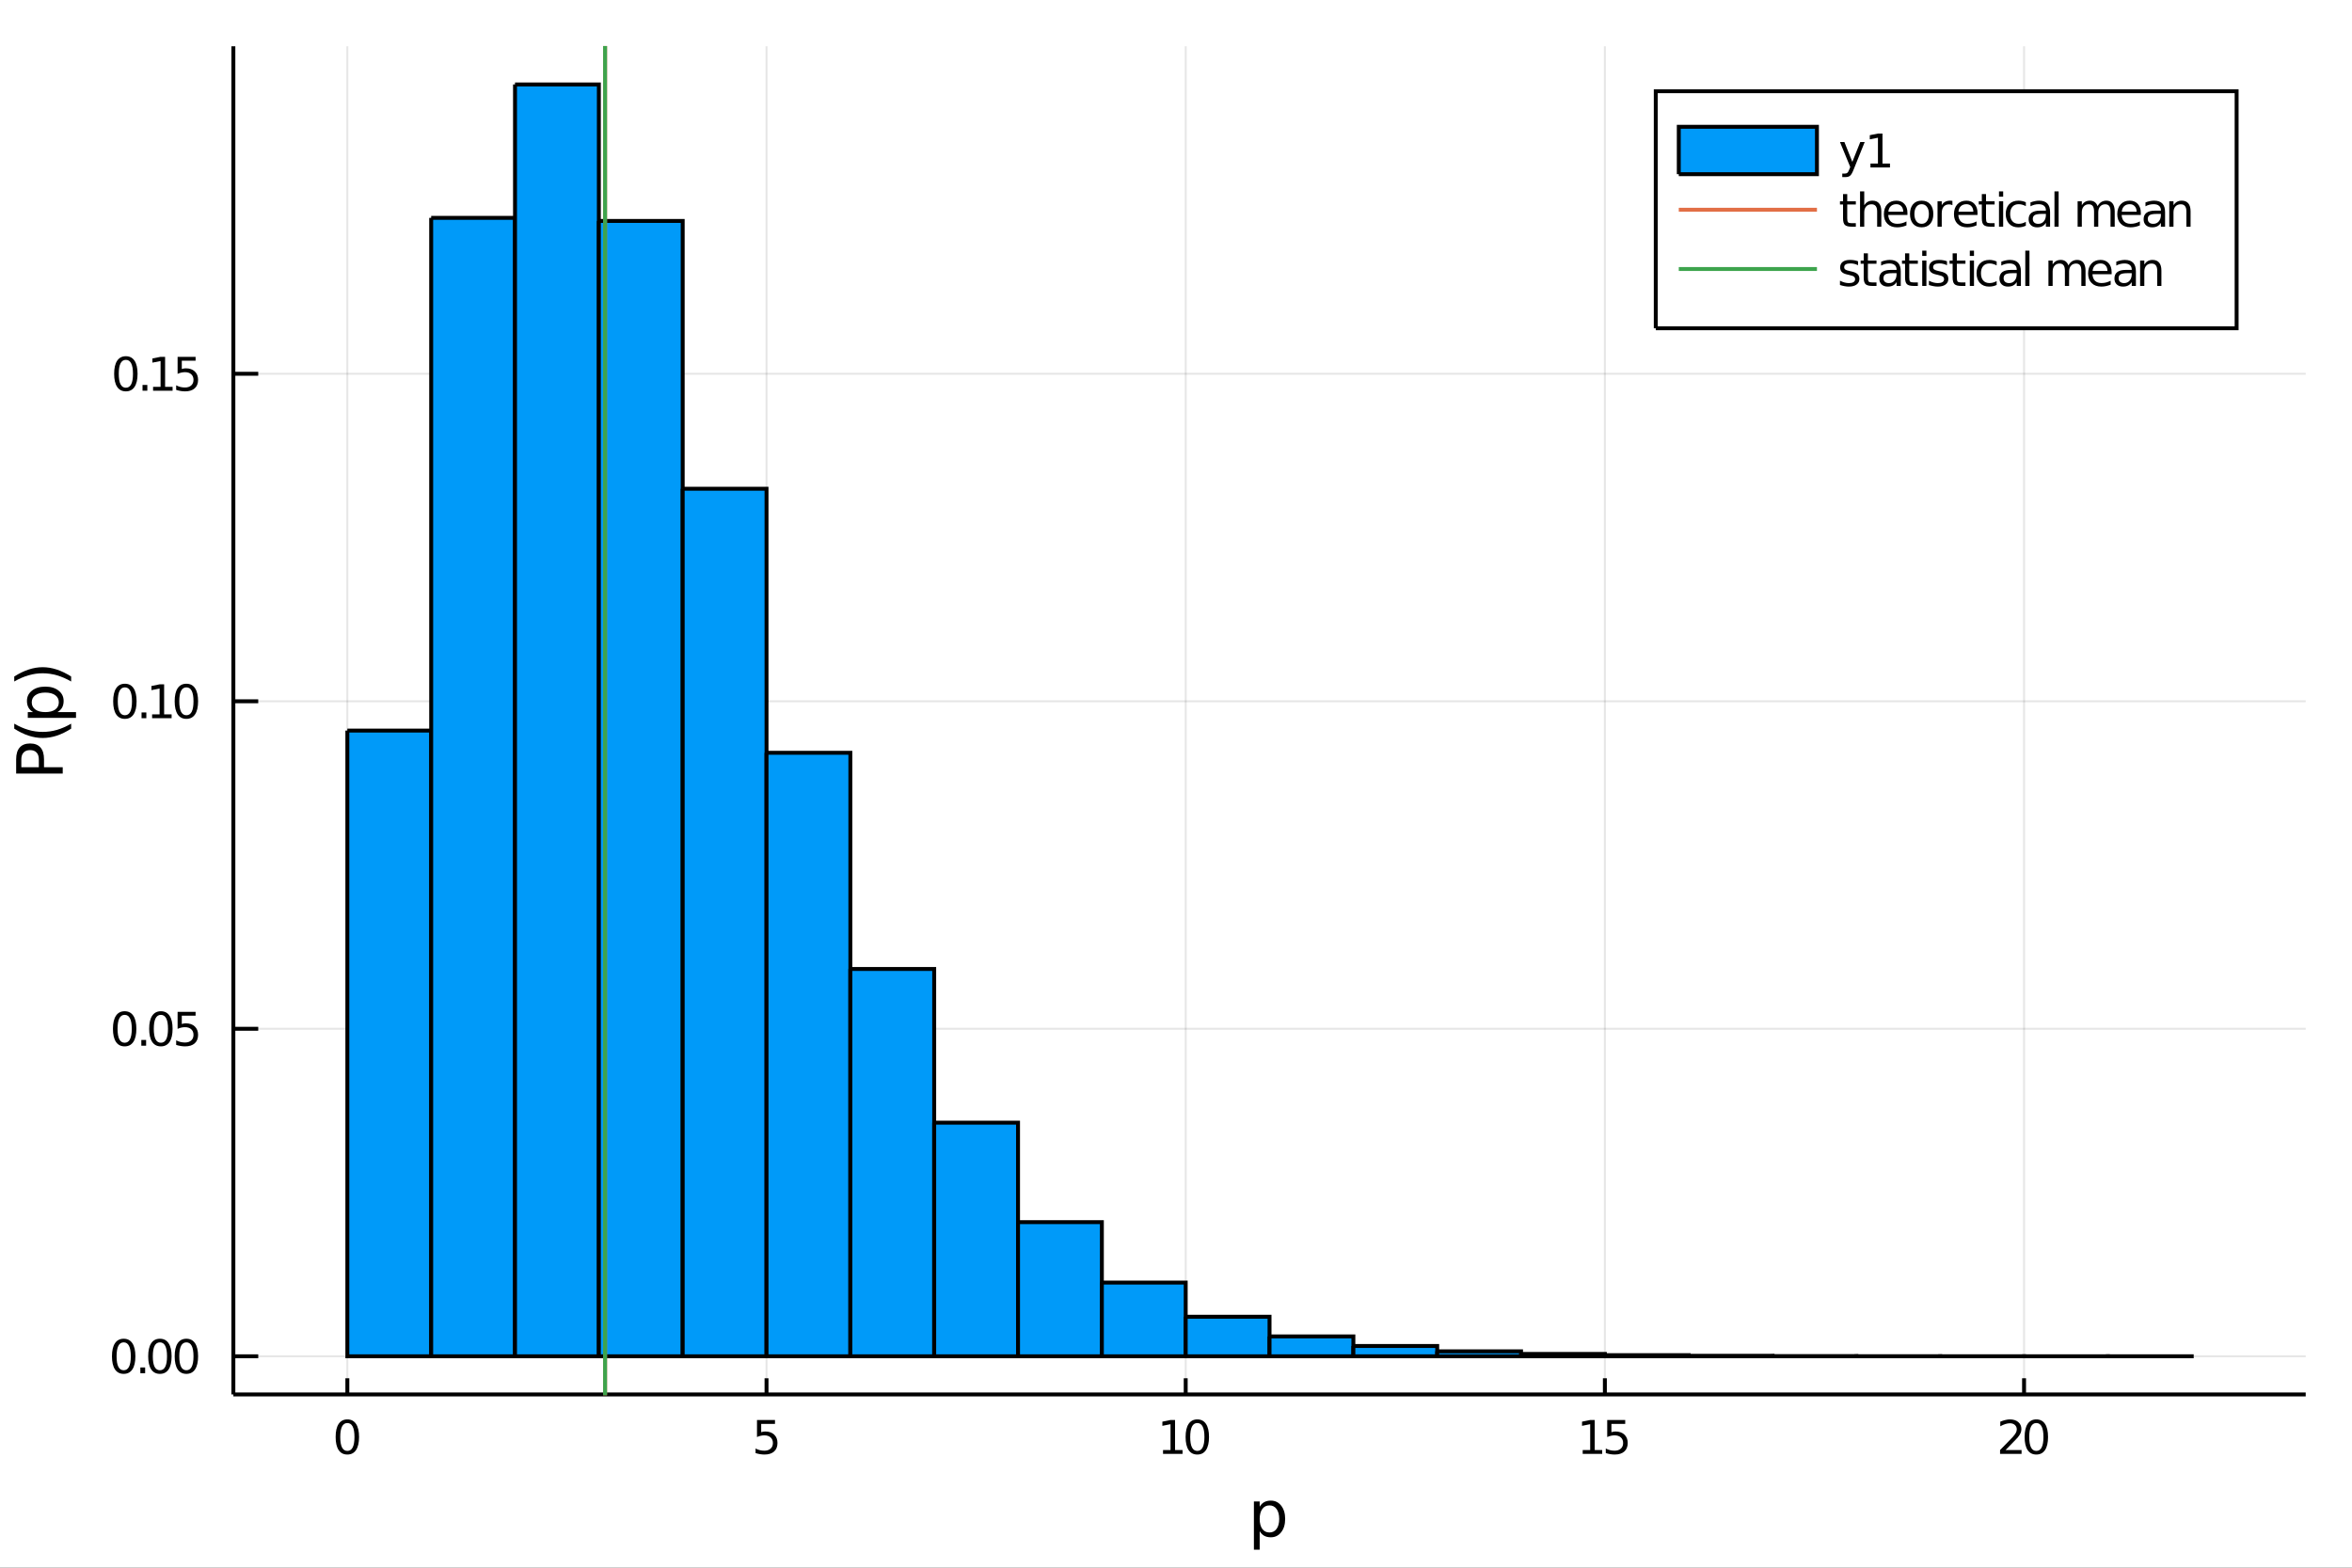 <?xml version="1.0" encoding="utf-8"?>
<svg xmlns="http://www.w3.org/2000/svg" xmlns:xlink="http://www.w3.org/1999/xlink" width="600" height="400" viewBox="0 0 2400 1600">
<rect x="0" y="0" width="2400" height="1600" fill="#333333" stroke="none"/>
<defs>
  <clipPath id="clip470">
    <rect x="0" y="0" width="2400" height="1600"/>
  </clipPath>
</defs>
<path clip-path="url(#clip470)" d="
M0 1600 L2400 1600 L2400 0 L0 0  Z
  " fill="#ffffff" fill-rule="evenodd" fill-opacity="1"/>
<defs>
  <clipPath id="clip471">
    <rect x="480" y="0" width="1681" height="1600"/>
  </clipPath>
</defs>
<path clip-path="url(#clip470)" d="
M238.13 1423.18 L2352.76 1423.18 L2352.76 47.244 L238.13 47.244  Z
  " fill="#ffffff" fill-rule="evenodd" fill-opacity="1"/>
<defs>
  <clipPath id="clip472">
    <rect x="238" y="47" width="2116" height="1377"/>
  </clipPath>
</defs>
<polyline clip-path="url(#clip472)" style="stroke:#000000; stroke-width:2; stroke-opacity:0.1; fill:none" points="
  354.438,1423.18 354.438,47.244 
  "/>
<polyline clip-path="url(#clip472)" style="stroke:#000000; stroke-width:2; stroke-opacity:0.1; fill:none" points="
  782.168,1423.18 782.168,47.244 
  "/>
<polyline clip-path="url(#clip472)" style="stroke:#000000; stroke-width:2; stroke-opacity:0.1; fill:none" points="
  1209.9,1423.18 1209.9,47.244 
  "/>
<polyline clip-path="url(#clip472)" style="stroke:#000000; stroke-width:2; stroke-opacity:0.1; fill:none" points="
  1637.63,1423.18 1637.63,47.244 
  "/>
<polyline clip-path="url(#clip472)" style="stroke:#000000; stroke-width:2; stroke-opacity:0.1; fill:none" points="
  2065.36,1423.18 2065.36,47.244 
  "/>
<polyline clip-path="url(#clip470)" style="stroke:#000000; stroke-width:4; stroke-opacity:1; fill:none" points="
  238.13,1423.18 2352.76,1423.18 
  "/>
<polyline clip-path="url(#clip470)" style="stroke:#000000; stroke-width:4; stroke-opacity:1; fill:none" points="
  354.438,1423.18 354.438,1406.67 
  "/>
<polyline clip-path="url(#clip470)" style="stroke:#000000; stroke-width:4; stroke-opacity:1; fill:none" points="
  782.168,1423.18 782.168,1406.67 
  "/>
<polyline clip-path="url(#clip470)" style="stroke:#000000; stroke-width:4; stroke-opacity:1; fill:none" points="
  1209.9,1423.18 1209.9,1406.67 
  "/>
<polyline clip-path="url(#clip470)" style="stroke:#000000; stroke-width:4; stroke-opacity:1; fill:none" points="
  1637.63,1423.18 1637.63,1406.67 
  "/>
<polyline clip-path="url(#clip470)" style="stroke:#000000; stroke-width:4; stroke-opacity:1; fill:none" points="
  2065.36,1423.18 2065.36,1406.67 
  "/>
<path clip-path="url(#clip470)" d="M 0 0 M354.438 1452.37 Q350.827 1452.37 348.998 1455.94 Q347.193 1459.48 347.193 1466.61 Q347.193 1473.71 348.998 1477.28 Q350.827 1480.82 354.438 1480.82 Q358.072 1480.82 359.878 1477.28 Q361.707 1473.71 361.707 1466.61 Q361.707 1459.48 359.878 1455.94 Q358.072 1452.37 354.438 1452.37 M354.438 1448.67 Q360.248 1448.67 363.304 1453.27 Q366.383 1457.86 366.383 1466.61 Q366.383 1475.33 363.304 1479.94 Q360.248 1484.52 354.438 1484.52 Q348.628 1484.52 345.549 1479.94 Q342.494 1475.33 342.494 1466.61 Q342.494 1457.86 345.549 1453.27 Q348.628 1448.67 354.438 1448.67 Z" fill="#000000" fill-rule="evenodd" fill-opacity="1" /><path clip-path="url(#clip470)" d="M 0 0 M772.445 1449.29 L790.802 1449.29 L790.802 1453.23 L776.728 1453.23 L776.728 1461.7 Q777.746 1461.35 778.765 1461.19 Q779.783 1461 780.802 1461 Q786.589 1461 789.969 1464.18 Q793.348 1467.35 793.348 1472.76 Q793.348 1478.34 789.876 1481.44 Q786.404 1484.52 780.084 1484.52 Q777.908 1484.52 775.64 1484.15 Q773.395 1483.78 770.987 1483.04 L770.987 1478.34 Q773.07 1479.48 775.293 1480.03 Q777.515 1480.59 779.992 1480.59 Q783.996 1480.59 786.334 1478.48 Q788.672 1476.38 788.672 1472.76 Q788.672 1469.15 786.334 1467.05 Q783.996 1464.94 779.992 1464.94 Q778.117 1464.94 776.242 1465.36 Q774.39 1465.77 772.445 1466.65 L772.445 1449.29 Z" fill="#000000" fill-rule="evenodd" fill-opacity="1" /><path clip-path="url(#clip470)" d="M 0 0 M1186.77 1479.92 L1194.41 1479.92 L1194.41 1453.55 L1186.1 1455.22 L1186.1 1450.96 L1194.36 1449.29 L1199.04 1449.29 L1199.04 1479.92 L1206.68 1479.92 L1206.68 1483.85 L1186.77 1483.85 L1186.77 1479.92 Z" fill="#000000" fill-rule="evenodd" fill-opacity="1" /><path clip-path="url(#clip470)" d="M 0 0 M1221.75 1452.37 Q1218.14 1452.37 1216.31 1455.94 Q1214.5 1459.48 1214.5 1466.61 Q1214.5 1473.71 1216.31 1477.28 Q1218.14 1480.82 1221.75 1480.82 Q1225.38 1480.82 1227.19 1477.28 Q1229.02 1473.71 1229.02 1466.61 Q1229.02 1459.48 1227.19 1455.94 Q1225.38 1452.37 1221.75 1452.37 M1221.75 1448.67 Q1227.56 1448.67 1230.61 1453.27 Q1233.69 1457.86 1233.69 1466.61 Q1233.69 1475.33 1230.61 1479.94 Q1227.56 1484.52 1221.75 1484.52 Q1215.94 1484.52 1212.86 1479.94 Q1209.8 1475.33 1209.8 1466.61 Q1209.8 1457.86 1212.86 1453.27 Q1215.94 1448.67 1221.75 1448.67 Z" fill="#000000" fill-rule="evenodd" fill-opacity="1" /><path clip-path="url(#clip470)" d="M 0 0 M1615 1479.92 L1622.64 1479.92 L1622.64 1453.55 L1614.33 1455.22 L1614.33 1450.96 L1622.59 1449.29 L1627.27 1449.29 L1627.27 1479.92 L1634.91 1479.92 L1634.91 1483.85 L1615 1483.85 L1615 1479.92 Z" fill="#000000" fill-rule="evenodd" fill-opacity="1" /><path clip-path="url(#clip470)" d="M 0 0 M1640.02 1449.29 L1658.38 1449.29 L1658.38 1453.23 L1644.3 1453.23 L1644.3 1461.7 Q1645.32 1461.35 1646.34 1461.19 Q1647.36 1461 1648.38 1461 Q1654.17 1461 1657.55 1464.18 Q1660.93 1467.35 1660.93 1472.76 Q1660.93 1478.34 1657.45 1481.44 Q1653.98 1484.52 1647.66 1484.52 Q1645.49 1484.52 1643.22 1484.15 Q1640.97 1483.78 1638.56 1483.04 L1638.56 1478.34 Q1640.65 1479.48 1642.87 1480.03 Q1645.09 1480.59 1647.57 1480.59 Q1651.57 1480.59 1653.91 1478.48 Q1656.25 1476.38 1656.25 1472.76 Q1656.25 1469.15 1653.91 1467.05 Q1651.57 1464.94 1647.57 1464.94 Q1645.69 1464.94 1643.82 1465.36 Q1641.97 1465.77 1640.02 1466.65 L1640.02 1449.29 Z" fill="#000000" fill-rule="evenodd" fill-opacity="1" /><path clip-path="url(#clip470)" d="M 0 0 M2046.5 1479.92 L2062.82 1479.92 L2062.82 1483.85 L2040.88 1483.85 L2040.88 1479.92 Q2043.54 1477.16 2048.12 1472.53 Q2052.73 1467.88 2053.91 1466.54 Q2056.15 1464.01 2057.03 1462.28 Q2057.94 1460.52 2057.94 1458.83 Q2057.94 1456.07 2055.99 1454.34 Q2054.07 1452.6 2050.97 1452.6 Q2048.77 1452.6 2046.32 1453.37 Q2043.89 1454.13 2041.11 1455.68 L2041.11 1450.96 Q2043.93 1449.82 2046.39 1449.25 Q2048.84 1448.67 2050.88 1448.67 Q2056.25 1448.67 2059.44 1451.35 Q2062.64 1454.04 2062.64 1458.53 Q2062.64 1460.66 2061.83 1462.58 Q2061.04 1464.48 2058.93 1467.07 Q2058.35 1467.74 2055.25 1470.96 Q2052.15 1474.15 2046.5 1479.92 Z" fill="#000000" fill-rule="evenodd" fill-opacity="1" /><path clip-path="url(#clip470)" d="M 0 0 M2077.89 1452.37 Q2074.28 1452.37 2072.45 1455.94 Q2070.65 1459.48 2070.65 1466.61 Q2070.65 1473.71 2072.45 1477.28 Q2074.28 1480.82 2077.89 1480.82 Q2081.52 1480.82 2083.33 1477.28 Q2085.16 1473.71 2085.16 1466.61 Q2085.16 1459.48 2083.33 1455.94 Q2081.52 1452.37 2077.89 1452.37 M2077.89 1448.67 Q2083.7 1448.67 2086.76 1453.27 Q2089.83 1457.86 2089.83 1466.61 Q2089.83 1475.33 2086.76 1479.94 Q2083.7 1484.52 2077.89 1484.52 Q2072.08 1484.52 2069 1479.94 Q2065.95 1475.33 2065.95 1466.61 Q2065.95 1457.86 2069 1453.27 Q2072.08 1448.67 2077.89 1448.67 Z" fill="#000000" fill-rule="evenodd" fill-opacity="1" /><path clip-path="url(#clip470)" d="M 0 0 M1285.39 1562.7 L1285.39 1581.6 L1279.5 1581.6 L1279.5 1532.4 L1285.39 1532.4 L1285.39 1537.81 Q1287.23 1534.62 1290.03 1533.1 Q1292.86 1531.54 1296.78 1531.54 Q1303.27 1531.54 1307.32 1536.69 Q1311.39 1541.85 1311.39 1550.25 Q1311.39 1558.65 1307.32 1563.81 Q1303.27 1568.97 1296.78 1568.97 Q1292.86 1568.97 1290.03 1567.44 Q1287.23 1565.88 1285.39 1562.7 M1305.31 1550.25 Q1305.31 1543.79 1302.64 1540.13 Q1299.99 1536.44 1295.35 1536.44 Q1290.7 1536.44 1288.03 1540.13 Q1285.39 1543.79 1285.39 1550.25 Q1285.39 1556.71 1288.03 1560.4 Q1290.7 1564.07 1295.35 1564.07 Q1299.99 1564.07 1302.64 1560.4 Q1305.31 1556.71 1305.31 1550.25 Z" fill="#000000" fill-rule="evenodd" fill-opacity="1" /><polyline clip-path="url(#clip472)" style="stroke:#000000; stroke-width:2; stroke-opacity:0.1; fill:none" points="
  238.13,1384.24 2352.76,1384.24 
  "/>
<polyline clip-path="url(#clip472)" style="stroke:#000000; stroke-width:2; stroke-opacity:0.1; fill:none" points="
  238.13,1049.98 2352.76,1049.98 
  "/>
<polyline clip-path="url(#clip472)" style="stroke:#000000; stroke-width:2; stroke-opacity:0.1; fill:none" points="
  238.13,715.73 2352.76,715.73 
  "/>
<polyline clip-path="url(#clip472)" style="stroke:#000000; stroke-width:2; stroke-opacity:0.1; fill:none" points="
  238.13,381.475 2352.76,381.475 
  "/>
<polyline clip-path="url(#clip470)" style="stroke:#000000; stroke-width:4; stroke-opacity:1; fill:none" points="
  238.13,1423.18 238.13,47.244 
  "/>
<polyline clip-path="url(#clip470)" style="stroke:#000000; stroke-width:4; stroke-opacity:1; fill:none" points="
  238.13,1384.24 263.506,1384.24 
  "/>
<polyline clip-path="url(#clip470)" style="stroke:#000000; stroke-width:4; stroke-opacity:1; fill:none" points="
  238.13,1049.98 263.506,1049.98 
  "/>
<polyline clip-path="url(#clip470)" style="stroke:#000000; stroke-width:4; stroke-opacity:1; fill:none" points="
  238.13,715.73 263.506,715.73 
  "/>
<polyline clip-path="url(#clip470)" style="stroke:#000000; stroke-width:4; stroke-opacity:1; fill:none" points="
  238.13,381.475 263.506,381.475 
  "/>
<path clip-path="url(#clip470)" d="M 0 0 M126.205 1370.04 Q122.593 1370.04 120.765 1373.6 Q118.959 1377.14 118.959 1384.27 Q118.959 1391.38 120.765 1394.94 Q122.593 1398.49 126.205 1398.49 Q129.839 1398.49 131.644 1394.94 Q133.473 1391.38 133.473 1384.27 Q133.473 1377.14 131.644 1373.6 Q129.839 1370.04 126.205 1370.04 M126.205 1366.33 Q132.015 1366.33 135.07 1370.94 Q138.149 1375.52 138.149 1384.27 Q138.149 1393 135.07 1397.61 Q132.015 1402.19 126.205 1402.19 Q120.394 1402.19 117.316 1397.61 Q114.26 1393 114.26 1384.27 Q114.26 1375.52 117.316 1370.94 Q120.394 1366.33 126.205 1366.33 Z" fill="#000000" fill-rule="evenodd" fill-opacity="1" /><path clip-path="url(#clip470)" d="M 0 0 M143.218 1395.64 L148.103 1395.64 L148.103 1401.52 L143.218 1401.52 L143.218 1395.64 Z" fill="#000000" fill-rule="evenodd" fill-opacity="1" /><path clip-path="url(#clip470)" d="M 0 0 M163.172 1370.04 Q159.561 1370.04 157.732 1373.6 Q155.927 1377.14 155.927 1384.27 Q155.927 1391.38 157.732 1394.94 Q159.561 1398.49 163.172 1398.49 Q166.806 1398.49 168.612 1394.94 Q170.44 1391.38 170.44 1384.27 Q170.44 1377.14 168.612 1373.6 Q166.806 1370.04 163.172 1370.04 M163.172 1366.33 Q168.982 1366.33 172.038 1370.94 Q175.116 1375.52 175.116 1384.27 Q175.116 1393 172.038 1397.61 Q168.982 1402.19 163.172 1402.19 Q157.362 1402.19 154.283 1397.61 Q151.228 1393 151.228 1384.27 Q151.228 1375.52 154.283 1370.94 Q157.362 1366.33 163.172 1366.33 Z" fill="#000000" fill-rule="evenodd" fill-opacity="1" /><path clip-path="url(#clip470)" d="M 0 0 M190.186 1370.04 Q186.575 1370.04 184.746 1373.6 Q182.94 1377.14 182.94 1384.27 Q182.94 1391.38 184.746 1394.94 Q186.575 1398.49 190.186 1398.49 Q193.82 1398.49 195.625 1394.94 Q197.454 1391.38 197.454 1384.27 Q197.454 1377.14 195.625 1373.6 Q193.82 1370.04 190.186 1370.04 M190.186 1366.33 Q195.996 1366.33 199.051 1370.94 Q202.13 1375.52 202.13 1384.27 Q202.13 1393 199.051 1397.61 Q195.996 1402.19 190.186 1402.19 Q184.376 1402.19 181.297 1397.61 Q178.241 1393 178.241 1384.27 Q178.241 1375.52 181.297 1370.94 Q184.376 1366.33 190.186 1366.33 Z" fill="#000000" fill-rule="evenodd" fill-opacity="1" /><path clip-path="url(#clip470)" d="M 0 0 M127.2 1035.78 Q123.589 1035.78 121.76 1039.35 Q119.955 1042.89 119.955 1050.02 Q119.955 1057.13 121.76 1060.69 Q123.589 1064.23 127.2 1064.23 Q130.834 1064.23 132.64 1060.69 Q134.468 1057.13 134.468 1050.02 Q134.468 1042.89 132.64 1039.35 Q130.834 1035.78 127.2 1035.78 M127.2 1032.08 Q133.01 1032.08 136.066 1036.69 Q139.144 1041.27 139.144 1050.02 Q139.144 1058.75 136.066 1063.35 Q133.01 1067.94 127.2 1067.94 Q121.39 1067.94 118.311 1063.35 Q115.256 1058.75 115.256 1050.02 Q115.256 1041.27 118.311 1036.69 Q121.39 1032.08 127.2 1032.08 Z" fill="#000000" fill-rule="evenodd" fill-opacity="1" /><path clip-path="url(#clip470)" d="M 0 0 M144.214 1061.38 L149.098 1061.38 L149.098 1067.26 L144.214 1067.26 L144.214 1061.38 Z" fill="#000000" fill-rule="evenodd" fill-opacity="1" /><path clip-path="url(#clip470)" d="M 0 0 M164.167 1035.78 Q160.556 1035.78 158.728 1039.35 Q156.922 1042.89 156.922 1050.02 Q156.922 1057.13 158.728 1060.69 Q160.556 1064.23 164.167 1064.23 Q167.802 1064.23 169.607 1060.69 Q171.436 1057.13 171.436 1050.02 Q171.436 1042.89 169.607 1039.35 Q167.802 1035.78 164.167 1035.78 M164.167 1032.08 Q169.977 1032.08 173.033 1036.69 Q176.112 1041.27 176.112 1050.02 Q176.112 1058.75 173.033 1063.35 Q169.977 1067.94 164.167 1067.94 Q158.357 1067.94 155.278 1063.35 Q152.223 1058.75 152.223 1050.02 Q152.223 1041.27 155.278 1036.69 Q158.357 1032.08 164.167 1032.08 Z" fill="#000000" fill-rule="evenodd" fill-opacity="1" /><path clip-path="url(#clip470)" d="M 0 0 M181.227 1032.7 L199.584 1032.7 L199.584 1036.64 L185.51 1036.64 L185.51 1045.11 Q186.528 1044.76 187.547 1044.6 Q188.565 1044.42 189.584 1044.42 Q195.371 1044.42 198.75 1047.59 Q202.13 1050.76 202.13 1056.18 Q202.13 1061.75 198.658 1064.86 Q195.186 1067.94 188.866 1067.94 Q186.69 1067.94 184.422 1067.56 Q182.176 1067.19 179.769 1066.45 L179.769 1061.75 Q181.852 1062.89 184.075 1063.44 Q186.297 1064 188.774 1064 Q192.778 1064 195.116 1061.89 Q197.454 1059.79 197.454 1056.18 Q197.454 1052.56 195.116 1050.46 Q192.778 1048.35 188.774 1048.35 Q186.899 1048.35 185.024 1048.77 Q183.172 1049.19 181.227 1050.06 L181.227 1032.7 Z" fill="#000000" fill-rule="evenodd" fill-opacity="1" /><path clip-path="url(#clip470)" d="M 0 0 M127.431 701.528 Q123.82 701.528 121.992 705.093 Q120.186 708.635 120.186 715.764 Q120.186 722.871 121.992 726.435 Q123.82 729.977 127.431 729.977 Q131.066 729.977 132.871 726.435 Q134.7 722.871 134.7 715.764 Q134.7 708.635 132.871 705.093 Q131.066 701.528 127.431 701.528 M127.431 697.825 Q133.242 697.825 136.297 702.431 Q139.376 707.014 139.376 715.764 Q139.376 724.491 136.297 729.097 Q133.242 733.681 127.431 733.681 Q121.621 733.681 118.543 729.097 Q115.487 724.491 115.487 715.764 Q115.487 707.014 118.543 702.431 Q121.621 697.825 127.431 697.825 Z" fill="#000000" fill-rule="evenodd" fill-opacity="1" /><path clip-path="url(#clip470)" d="M 0 0 M144.445 727.13 L149.329 727.13 L149.329 733.01 L144.445 733.01 L144.445 727.13 Z" fill="#000000" fill-rule="evenodd" fill-opacity="1" /><path clip-path="url(#clip470)" d="M 0 0 M155.209 729.074 L162.848 729.074 L162.848 702.709 L154.538 704.375 L154.538 700.116 L162.802 698.45 L167.477 698.45 L167.477 729.074 L175.116 729.074 L175.116 733.01 L155.209 733.01 L155.209 729.074 Z" fill="#000000" fill-rule="evenodd" fill-opacity="1" /><path clip-path="url(#clip470)" d="M 0 0 M190.186 701.528 Q186.575 701.528 184.746 705.093 Q182.94 708.635 182.94 715.764 Q182.94 722.871 184.746 726.435 Q186.575 729.977 190.186 729.977 Q193.82 729.977 195.625 726.435 Q197.454 722.871 197.454 715.764 Q197.454 708.635 195.625 705.093 Q193.82 701.528 190.186 701.528 M190.186 697.825 Q195.996 697.825 199.051 702.431 Q202.13 707.014 202.13 715.764 Q202.13 724.491 199.051 729.097 Q195.996 733.681 190.186 733.681 Q184.376 733.681 181.297 729.097 Q178.241 724.491 178.241 715.764 Q178.241 707.014 181.297 702.431 Q184.376 697.825 190.186 697.825 Z" fill="#000000" fill-rule="evenodd" fill-opacity="1" /><path clip-path="url(#clip470)" d="M 0 0 M128.427 367.274 Q124.816 367.274 122.987 370.839 Q121.181 374.38 121.181 381.51 Q121.181 388.616 122.987 392.181 Q124.816 395.723 128.427 395.723 Q132.061 395.723 133.867 392.181 Q135.695 388.616 135.695 381.51 Q135.695 374.38 133.867 370.839 Q132.061 367.274 128.427 367.274 M128.427 363.57 Q134.237 363.57 137.292 368.177 Q140.371 372.76 140.371 381.51 Q140.371 390.237 137.292 394.843 Q134.237 399.426 128.427 399.426 Q122.617 399.426 119.538 394.843 Q116.482 390.237 116.482 381.51 Q116.482 372.76 119.538 368.177 Q122.617 363.57 128.427 363.57 Z" fill="#000000" fill-rule="evenodd" fill-opacity="1" /><path clip-path="url(#clip470)" d="M 0 0 M145.441 392.876 L150.325 392.876 L150.325 398.755 L145.441 398.755 L145.441 392.876 Z" fill="#000000" fill-rule="evenodd" fill-opacity="1" /><path clip-path="url(#clip470)" d="M 0 0 M156.204 394.82 L163.843 394.82 L163.843 368.454 L155.533 370.121 L155.533 365.862 L163.797 364.195 L168.473 364.195 L168.473 394.82 L176.112 394.82 L176.112 398.755 L156.204 398.755 L156.204 394.82 Z" fill="#000000" fill-rule="evenodd" fill-opacity="1" /><path clip-path="url(#clip470)" d="M 0 0 M181.227 364.195 L199.584 364.195 L199.584 368.13 L185.51 368.13 L185.51 376.602 Q186.528 376.255 187.547 376.093 Q188.565 375.908 189.584 375.908 Q195.371 375.908 198.75 379.079 Q202.13 382.251 202.13 387.667 Q202.13 393.246 198.658 396.348 Q195.186 399.426 188.866 399.426 Q186.69 399.426 184.422 399.056 Q182.176 398.686 179.769 397.945 L179.769 393.246 Q181.852 394.38 184.075 394.936 Q186.297 395.491 188.774 395.491 Q192.778 395.491 195.116 393.385 Q197.454 391.278 197.454 387.667 Q197.454 384.056 195.116 381.95 Q192.778 379.843 188.774 379.843 Q186.899 379.843 185.024 380.26 Q183.172 380.677 181.227 381.556 L181.227 364.195 Z" fill="#000000" fill-rule="evenodd" fill-opacity="1" /><path clip-path="url(#clip470)" d="M 0 0 M21.768 783.05 L39.623 783.05 L39.623 774.966 Q39.623 770.478 37.3 768.027 Q34.977 765.576 30.68 765.576 Q26.415 765.576 24.091 768.027 Q21.768 770.478 21.768 774.966 L21.768 783.05 M16.484 789.48 L16.484 774.966 Q16.484 766.977 20.113 762.903 Q23.709 758.797 30.68 758.797 Q37.714 758.797 41.31 762.903 Q44.907 766.977 44.907 774.966 L44.907 783.05 L64.004 783.05 L64.004 789.48 L16.484 789.48 Z" fill="#000000" fill-rule="evenodd" fill-opacity="1" /><path clip-path="url(#clip470)" d="M 0 0 M14.543 738.586 Q21.863 742.851 29.025 744.92 Q36.186 746.989 43.538 746.989 Q50.891 746.989 58.116 744.92 Q65.309 742.819 72.598 738.586 L72.598 743.678 Q65.118 748.453 57.893 750.84 Q50.668 753.195 43.538 753.195 Q36.441 753.195 29.247 750.84 Q22.054 748.484 14.543 743.678 L14.543 738.586 Z" fill="#000000" fill-rule="evenodd" fill-opacity="1" /><path clip-path="url(#clip470)" d="M 0 0 M58.657 726.777 L77.563 726.777 L77.563 732.666 L28.356 732.666 L28.356 726.777 L33.767 726.777 Q30.584 724.931 29.056 722.13 Q27.497 719.298 27.497 715.383 Q27.497 708.89 32.653 704.848 Q37.809 700.773 46.212 700.773 Q54.615 700.773 59.771 704.848 Q64.927 708.89 64.927 715.383 Q64.927 719.298 63.399 722.13 Q61.84 724.931 58.657 726.777 M46.212 706.853 Q39.751 706.853 36.09 709.526 Q32.398 712.168 32.398 716.815 Q32.398 721.462 36.09 724.136 Q39.751 726.777 46.212 726.777 Q52.673 726.777 56.365 724.136 Q60.026 721.462 60.026 716.815 Q60.026 712.168 56.365 709.526 Q52.673 706.853 46.212 706.853 Z" fill="#000000" fill-rule="evenodd" fill-opacity="1" /><path clip-path="url(#clip470)" d="M 0 0 M14.543 695.554 L14.543 690.461 Q22.054 685.687 29.247 683.331 Q36.441 680.944 43.538 680.944 Q50.668 680.944 57.893 683.331 Q65.118 685.687 72.598 690.461 L72.598 695.554 Q65.309 691.32 58.116 689.252 Q50.891 687.151 43.538 687.151 Q36.186 687.151 29.025 689.252 Q21.863 691.32 14.543 695.554 Z" fill="#000000" fill-rule="evenodd" fill-opacity="1" /><path clip-path="url(#clip472)" d="
M354.438 745.634 L354.438 1384.24 L439.984 1384.24 L439.984 745.634 L354.438 745.634 L354.438 745.634  Z
  " fill="#009af9" fill-rule="evenodd" fill-opacity="1"/>
<polyline clip-path="url(#clip472)" style="stroke:#000000; stroke-width:4; stroke-opacity:1; fill:none" points="
  354.438,745.634 354.438,1384.24 439.984,1384.24 439.984,745.634 354.438,745.634 
  "/>
<path clip-path="url(#clip472)" d="
M439.984 222.35 L439.984 1384.24 L525.53 1384.24 L525.53 222.35 L439.984 222.35 L439.984 222.35  Z
  " fill="#009af9" fill-rule="evenodd" fill-opacity="1"/>
<polyline clip-path="url(#clip472)" style="stroke:#000000; stroke-width:4; stroke-opacity:1; fill:none" points="
  439.984,222.35 439.984,1384.24 525.53,1384.24 525.53,222.35 439.984,222.35 
  "/>
<path clip-path="url(#clip472)" d="
M525.53 86.186 L525.53 1384.24 L611.076 1384.24 L611.076 86.186 L525.53 86.186 L525.53 86.186  Z
  " fill="#009af9" fill-rule="evenodd" fill-opacity="1"/>
<polyline clip-path="url(#clip472)" style="stroke:#000000; stroke-width:4; stroke-opacity:1; fill:none" points="
  525.53,86.186 525.53,1384.24 611.076,1384.24 611.076,86.186 525.53,86.186 
  "/>
<path clip-path="url(#clip472)" d="
M611.076 225.495 L611.076 1384.24 L696.622 1384.24 L696.622 225.495 L611.076 225.495 L611.076 225.495  Z
  " fill="#009af9" fill-rule="evenodd" fill-opacity="1"/>
<polyline clip-path="url(#clip472)" style="stroke:#000000; stroke-width:4; stroke-opacity:1; fill:none" points="
  611.076,225.495 611.076,1384.24 696.622,1384.24 696.622,225.495 611.076,225.495 
  "/>
<path clip-path="url(#clip472)" d="
M696.622 498.815 L696.622 1384.24 L782.168 1384.24 L782.168 498.815 L696.622 498.815 L696.622 498.815  Z
  " fill="#009af9" fill-rule="evenodd" fill-opacity="1"/>
<polyline clip-path="url(#clip472)" style="stroke:#000000; stroke-width:4; stroke-opacity:1; fill:none" points="
  696.622,498.815 696.622,1384.24 782.168,1384.24 782.168,498.815 696.622,498.815 
  "/>
<path clip-path="url(#clip472)" d="
M782.168 768.293 L782.168 1384.24 L867.714 1384.24 L867.714 768.293 L782.168 768.293 L782.168 768.293  Z
  " fill="#009af9" fill-rule="evenodd" fill-opacity="1"/>
<polyline clip-path="url(#clip472)" style="stroke:#000000; stroke-width:4; stroke-opacity:1; fill:none" points="
  782.168,768.293 782.168,1384.24 867.714,1384.24 867.714,768.293 782.168,768.293 
  "/>
<path clip-path="url(#clip472)" d="
M867.714 988.948 L867.714 1384.24 L953.259 1384.24 L953.259 988.948 L867.714 988.948 L867.714 988.948  Z
  " fill="#009af9" fill-rule="evenodd" fill-opacity="1"/>
<polyline clip-path="url(#clip472)" style="stroke:#000000; stroke-width:4; stroke-opacity:1; fill:none" points="
  867.714,988.948 867.714,1384.24 953.259,1384.24 953.259,988.948 867.714,988.948 
  "/>
<path clip-path="url(#clip472)" d="
M953.259 1145.81 L953.259 1384.24 L1038.81 1384.24 L1038.81 1145.81 L953.259 1145.81 L953.259 1145.81  Z
  " fill="#009af9" fill-rule="evenodd" fill-opacity="1"/>
<polyline clip-path="url(#clip472)" style="stroke:#000000; stroke-width:4; stroke-opacity:1; fill:none" points="
  953.259,1145.81 953.259,1384.24 1038.81,1384.24 1038.81,1145.81 953.259,1145.81 
  "/>
<path clip-path="url(#clip472)" d="
M1038.81 1247.34 L1038.81 1384.24 L1124.35 1384.24 L1124.35 1247.34 L1038.81 1247.34 L1038.81 1247.34  Z
  " fill="#009af9" fill-rule="evenodd" fill-opacity="1"/>
<polyline clip-path="url(#clip472)" style="stroke:#000000; stroke-width:4; stroke-opacity:1; fill:none" points="
  1038.81,1247.34 1038.81,1384.24 1124.35,1384.24 1124.35,1247.34 1038.81,1247.34 
  "/>
<path clip-path="url(#clip472)" d="
M1124.35 1309.02 L1124.35 1384.24 L1209.9 1384.24 L1209.9 1309.02 L1124.35 1309.02 L1124.35 1309.02  Z
  " fill="#009af9" fill-rule="evenodd" fill-opacity="1"/>
<polyline clip-path="url(#clip472)" style="stroke:#000000; stroke-width:4; stroke-opacity:1; fill:none" points="
  1124.35,1309.02 1124.35,1384.24 1209.9,1384.24 1209.9,1309.02 1124.35,1309.02 
  "/>
<path clip-path="url(#clip472)" d="
M1209.9 1343.88 L1209.9 1384.24 L1295.44 1384.24 L1295.44 1343.88 L1209.9 1343.88 L1209.9 1343.88  Z
  " fill="#009af9" fill-rule="evenodd" fill-opacity="1"/>
<polyline clip-path="url(#clip472)" style="stroke:#000000; stroke-width:4; stroke-opacity:1; fill:none" points="
  1209.9,1343.88 1209.9,1384.24 1295.44,1384.24 1295.44,1343.88 1209.9,1343.88 
  "/>
<path clip-path="url(#clip472)" d="
M1295.44 1363.95 L1295.44 1384.24 L1380.99 1384.24 L1380.99 1363.95 L1295.44 1363.95 L1295.44 1363.95  Z
  " fill="#009af9" fill-rule="evenodd" fill-opacity="1"/>
<polyline clip-path="url(#clip472)" style="stroke:#000000; stroke-width:4; stroke-opacity:1; fill:none" points="
  1295.44,1363.95 1295.44,1384.24 1380.99,1384.24 1380.99,1363.95 1295.44,1363.95 
  "/>
<path clip-path="url(#clip472)" d="
M1380.99 1373.73 L1380.99 1384.24 L1466.53 1384.24 L1466.53 1373.73 L1380.99 1373.73 L1380.99 1373.73  Z
  " fill="#009af9" fill-rule="evenodd" fill-opacity="1"/>
<polyline clip-path="url(#clip472)" style="stroke:#000000; stroke-width:4; stroke-opacity:1; fill:none" points="
  1380.99,1373.73 1380.99,1384.24 1466.53,1384.24 1466.53,1373.73 1380.99,1373.73 
  "/>
<path clip-path="url(#clip472)" d="
M1466.53 1379.18 L1466.53 1384.24 L1552.08 1384.24 L1552.08 1379.18 L1466.53 1379.18 L1466.53 1379.18  Z
  " fill="#009af9" fill-rule="evenodd" fill-opacity="1"/>
<polyline clip-path="url(#clip472)" style="stroke:#000000; stroke-width:4; stroke-opacity:1; fill:none" points="
  1466.53,1379.18 1466.53,1384.24 1552.08,1384.24 1552.08,1379.18 1466.53,1379.18 
  "/>
<path clip-path="url(#clip472)" d="
M1552.08 1381.84 L1552.08 1384.24 L1637.63 1384.24 L1637.63 1381.84 L1552.08 1381.84 L1552.08 1381.84  Z
  " fill="#009af9" fill-rule="evenodd" fill-opacity="1"/>
<polyline clip-path="url(#clip472)" style="stroke:#000000; stroke-width:4; stroke-opacity:1; fill:none" points="
  1552.08,1381.84 1552.08,1384.24 1637.63,1384.24 1637.63,1381.84 1552.08,1381.84 
  "/>
<path clip-path="url(#clip472)" d="
M1637.63 1383.09 L1637.63 1384.24 L1723.17 1384.24 L1723.17 1383.09 L1637.63 1383.09 L1637.63 1383.09  Z
  " fill="#009af9" fill-rule="evenodd" fill-opacity="1"/>
<polyline clip-path="url(#clip472)" style="stroke:#000000; stroke-width:4; stroke-opacity:1; fill:none" points="
  1637.63,1383.09 1637.63,1384.24 1723.17,1384.24 1723.17,1383.09 1637.63,1383.09 
  "/>
<path clip-path="url(#clip472)" d="
M1723.17 1383.74 L1723.17 1384.24 L1808.72 1384.24 L1808.72 1383.74 L1723.17 1383.74 L1723.17 1383.74  Z
  " fill="#009af9" fill-rule="evenodd" fill-opacity="1"/>
<polyline clip-path="url(#clip472)" style="stroke:#000000; stroke-width:4; stroke-opacity:1; fill:none" points="
  1723.17,1383.74 1723.17,1384.24 1808.72,1384.24 1808.72,1383.74 1723.17,1383.74 
  "/>
<path clip-path="url(#clip472)" d="
M1808.72 1384.04 L1808.72 1384.24 L1894.26 1384.24 L1894.26 1384.04 L1808.72 1384.04 L1808.72 1384.04  Z
  " fill="#009af9" fill-rule="evenodd" fill-opacity="1"/>
<polyline clip-path="url(#clip472)" style="stroke:#000000; stroke-width:4; stroke-opacity:1; fill:none" points="
  1808.72,1384.04 1808.72,1384.24 1894.26,1384.24 1894.26,1384.04 1808.72,1384.04 
  "/>
<path clip-path="url(#clip472)" d="
M1894.26 1384.16 L1894.26 1384.24 L1979.81 1384.24 L1979.81 1384.16 L1894.26 1384.16 L1894.26 1384.16  Z
  " fill="#009af9" fill-rule="evenodd" fill-opacity="1"/>
<polyline clip-path="url(#clip472)" style="stroke:#000000; stroke-width:4; stroke-opacity:1; fill:none" points="
  1894.26,1384.16 1894.26,1384.24 1979.81,1384.24 1979.81,1384.16 1894.26,1384.16 
  "/>
<path clip-path="url(#clip472)" d="
M1979.81 1384.2 L1979.81 1384.24 L2065.36 1384.24 L2065.36 1384.2 L1979.81 1384.2 L1979.81 1384.2  Z
  " fill="#009af9" fill-rule="evenodd" fill-opacity="1"/>
<polyline clip-path="url(#clip472)" style="stroke:#000000; stroke-width:4; stroke-opacity:1; fill:none" points="
  1979.81,1384.2 1979.81,1384.24 2065.36,1384.24 2065.36,1384.2 1979.81,1384.2 
  "/>
<path clip-path="url(#clip472)" d="
M2065.36 1384.22 L2065.36 1384.24 L2150.9 1384.24 L2150.9 1384.22 L2065.36 1384.22 L2065.36 1384.22  Z
  " fill="#009af9" fill-rule="evenodd" fill-opacity="1"/>
<polyline clip-path="url(#clip472)" style="stroke:#000000; stroke-width:4; stroke-opacity:1; fill:none" points="
  2065.36,1384.22 2065.36,1384.24 2150.9,1384.24 2150.9,1384.22 2065.36,1384.22 
  "/>
<path clip-path="url(#clip472)" d="
M2150.9 1384.22 L2150.9 1384.24 L2236.45 1384.24 L2236.45 1384.22 L2150.9 1384.22 L2150.9 1384.22  Z
  " fill="#009af9" fill-rule="evenodd" fill-opacity="1"/>
<polyline clip-path="url(#clip472)" style="stroke:#000000; stroke-width:4; stroke-opacity:1; fill:none" points="
  2150.9,1384.22 2150.9,1384.24 2236.45,1384.24 2236.45,1384.22 2150.9,1384.22 
  "/>
<polyline clip-path="url(#clip472)" style="stroke:#e26f46; stroke-width:4; stroke-opacity:1; fill:none" points="
  617.418,2799.12 617.418,-1328.69 
  "/>
<polyline clip-path="url(#clip472)" style="stroke:#3da44d; stroke-width:4; stroke-opacity:1; fill:none" points="
  617.431,2799.12 617.431,-1328.69 
  "/>
<path clip-path="url(#clip470)" d="
M1689.56 335.029 L2282.27 335.029 L2282.27 93.109 L1689.56 93.109  Z
  " fill="#ffffff" fill-rule="evenodd" fill-opacity="1"/>
<polyline clip-path="url(#clip470)" style="stroke:#000000; stroke-width:4; stroke-opacity:1; fill:none" points="
  1689.56,335.029 2282.27,335.029 2282.27,93.109 1689.56,93.109 1689.56,335.029 
  "/>
<path clip-path="url(#clip470)" d="
M1713.05 177.781 L1854.03 177.781 L1854.03 129.397 L1713.05 129.397 L1713.05 177.781  Z
  " fill="#009af9" fill-rule="evenodd" fill-opacity="1"/>
<polyline clip-path="url(#clip470)" style="stroke:#000000; stroke-width:4; stroke-opacity:1; fill:none" points="
  1713.05,177.781 1854.03,177.781 1854.03,129.397 1713.05,129.397 1713.05,177.781 
  "/>
<path clip-path="url(#clip470)" d="M 0 0 M1891.37 173.276 Q1889.56 177.906 1887.85 179.318 Q1886.14 180.73 1883.26 180.73 L1879.86 180.73 L1879.86 177.165 L1882.36 177.165 Q1884.12 177.165 1885.09 176.332 Q1886.07 175.498 1887.25 172.396 L1888.01 170.452 L1877.52 144.943 L1882.04 144.943 L1890.14 165.221 L1898.24 144.943 L1902.76 144.943 L1891.37 173.276 Z" fill="#000000" fill-rule="evenodd" fill-opacity="1" /><path clip-path="url(#clip470)" d="M 0 0 M1908.63 166.933 L1916.27 166.933 L1916.27 140.568 L1907.96 142.235 L1907.96 137.975 L1916.23 136.309 L1920.9 136.309 L1920.9 166.933 L1928.54 166.933 L1928.54 170.869 L1908.63 170.869 L1908.63 166.933 Z" fill="#000000" fill-rule="evenodd" fill-opacity="1" /><polyline clip-path="url(#clip470)" style="stroke:#e26f46; stroke-width:4; stroke-opacity:1; fill:none" points="
  1713.05,214.069 1854.03,214.069 
  "/>
<path clip-path="url(#clip470)" d="M 0 0 M1884.93 198.062 L1884.93 205.423 L1893.7 205.423 L1893.7 208.733 L1884.93 208.733 L1884.93 222.807 Q1884.93 225.978 1885.79 226.881 Q1886.67 227.784 1889.33 227.784 L1893.7 227.784 L1893.7 231.349 L1889.33 231.349 Q1884.4 231.349 1882.52 229.52 Q1880.65 227.668 1880.65 222.807 L1880.65 208.733 L1877.52 208.733 L1877.52 205.423 L1880.65 205.423 L1880.65 198.062 L1884.93 198.062 Z" fill="#000000" fill-rule="evenodd" fill-opacity="1" /><path clip-path="url(#clip470)" d="M 0 0 M1919.72 215.701 L1919.72 231.349 L1915.46 231.349 L1915.46 215.839 Q1915.46 212.159 1914.03 210.33 Q1912.59 208.502 1909.72 208.502 Q1906.27 208.502 1904.28 210.701 Q1902.29 212.9 1902.29 216.696 L1902.29 231.349 L1898.01 231.349 L1898.01 195.33 L1902.29 195.33 L1902.29 209.451 Q1903.82 207.113 1905.88 205.955 Q1907.96 204.798 1910.67 204.798 Q1915.14 204.798 1917.43 207.576 Q1919.72 210.33 1919.72 215.701 Z" fill="#000000" fill-rule="evenodd" fill-opacity="1" /><path clip-path="url(#clip470)" d="M 0 0 M1946.37 217.321 L1946.37 219.404 L1926.78 219.404 Q1927.06 223.802 1929.42 226.117 Q1931.81 228.409 1936.04 228.409 Q1938.5 228.409 1940.79 227.807 Q1943.1 227.205 1945.37 226.001 L1945.37 230.029 Q1943.08 231.001 1940.67 231.511 Q1938.26 232.02 1935.79 232.02 Q1929.58 232.02 1925.95 228.409 Q1922.34 224.798 1922.34 218.64 Q1922.34 212.275 1925.76 208.548 Q1929.21 204.798 1935.05 204.798 Q1940.28 204.798 1943.31 208.177 Q1946.37 211.534 1946.37 217.321 M1942.11 216.071 Q1942.06 212.576 1940.14 210.492 Q1938.24 208.409 1935.09 208.409 Q1931.53 208.409 1929.38 210.423 Q1927.25 212.437 1926.92 216.094 L1942.11 216.071 Z" fill="#000000" fill-rule="evenodd" fill-opacity="1" /><path clip-path="url(#clip470)" d="M 0 0 M1960.88 208.409 Q1957.45 208.409 1955.46 211.094 Q1953.47 213.756 1953.47 218.409 Q1953.47 223.062 1955.44 225.747 Q1957.43 228.409 1960.88 228.409 Q1964.28 228.409 1966.27 225.724 Q1968.26 223.038 1968.26 218.409 Q1968.26 213.802 1966.27 211.117 Q1964.28 208.409 1960.88 208.409 M1960.88 204.798 Q1966.44 204.798 1969.61 208.409 Q1972.78 212.02 1972.78 218.409 Q1972.78 224.775 1969.61 228.409 Q1966.44 232.02 1960.88 232.02 Q1955.3 232.02 1952.13 228.409 Q1948.98 224.775 1948.98 218.409 Q1948.98 212.02 1952.13 208.409 Q1955.3 204.798 1960.88 204.798 Z" fill="#000000" fill-rule="evenodd" fill-opacity="1" /><path clip-path="url(#clip470)" d="M 0 0 M1992.27 209.404 Q1991.55 208.988 1990.69 208.802 Q1989.86 208.594 1988.84 208.594 Q1985.23 208.594 1983.29 210.955 Q1981.37 213.293 1981.37 217.691 L1981.37 231.349 L1977.08 231.349 L1977.08 205.423 L1981.37 205.423 L1981.37 209.451 Q1982.71 207.089 1984.86 205.955 Q1987.01 204.798 1990.09 204.798 Q1990.53 204.798 1991.07 204.867 Q1991.6 204.914 1992.25 205.029 L1992.27 209.404 Z" fill="#000000" fill-rule="evenodd" fill-opacity="1" /><path clip-path="url(#clip470)" d="M 0 0 M2017.87 217.321 L2017.87 219.404 L1998.29 219.404 Q1998.56 223.802 2000.93 226.117 Q2003.31 228.409 2007.55 228.409 Q2010 228.409 2012.29 227.807 Q2014.61 227.205 2016.88 226.001 L2016.88 230.029 Q2014.58 231.001 2012.18 231.511 Q2009.77 232.02 2007.29 232.02 Q2001.09 232.02 1997.45 228.409 Q1993.84 224.798 1993.84 218.64 Q1993.84 212.275 1997.27 208.548 Q2000.72 204.798 2006.55 204.798 Q2011.78 204.798 2014.81 208.177 Q2017.87 211.534 2017.87 217.321 M2013.61 216.071 Q2013.56 212.576 2011.64 210.492 Q2009.75 208.409 2006.6 208.409 Q2003.03 208.409 2000.88 210.423 Q1998.75 212.437 1998.43 216.094 L2013.61 216.071 Z" fill="#000000" fill-rule="evenodd" fill-opacity="1" /><path clip-path="url(#clip470)" d="M 0 0 M2026.55 198.062 L2026.55 205.423 L2035.32 205.423 L2035.32 208.733 L2026.55 208.733 L2026.55 222.807 Q2026.55 225.978 2027.41 226.881 Q2028.29 227.784 2030.95 227.784 L2035.32 227.784 L2035.32 231.349 L2030.95 231.349 Q2026.02 231.349 2024.14 229.52 Q2022.27 227.668 2022.27 222.807 L2022.27 208.733 L2019.14 208.733 L2019.14 205.423 L2022.27 205.423 L2022.27 198.062 L2026.55 198.062 Z" fill="#000000" fill-rule="evenodd" fill-opacity="1" /><path clip-path="url(#clip470)" d="M 0 0 M2039.79 205.423 L2044.05 205.423 L2044.05 231.349 L2039.79 231.349 L2039.79 205.423 M2039.79 195.33 L2044.05 195.33 L2044.05 200.724 L2039.79 200.724 L2039.79 195.33 Z" fill="#000000" fill-rule="evenodd" fill-opacity="1" /><path clip-path="url(#clip470)" d="M 0 0 M2067.18 206.418 L2067.18 210.4 Q2065.37 209.404 2063.54 208.918 Q2061.74 208.409 2059.88 208.409 Q2055.74 208.409 2053.45 211.048 Q2051.16 213.664 2051.16 218.409 Q2051.16 223.154 2053.45 225.793 Q2055.74 228.409 2059.88 228.409 Q2061.74 228.409 2063.54 227.923 Q2065.37 227.413 2067.18 226.418 L2067.18 230.353 Q2065.39 231.187 2063.47 231.603 Q2061.57 232.02 2059.42 232.02 Q2053.56 232.02 2050.12 228.339 Q2046.67 224.659 2046.67 218.409 Q2046.67 212.066 2050.14 208.432 Q2053.63 204.798 2059.7 204.798 Q2061.67 204.798 2063.54 205.215 Q2065.42 205.608 2067.18 206.418 Z" fill="#000000" fill-rule="evenodd" fill-opacity="1" /><path clip-path="url(#clip470)" d="M 0 0 M2083.43 218.316 Q2078.26 218.316 2076.27 219.497 Q2074.28 220.677 2074.28 223.525 Q2074.28 225.793 2075.76 227.136 Q2077.27 228.455 2079.84 228.455 Q2083.38 228.455 2085.51 225.955 Q2087.66 223.432 2087.66 219.265 L2087.66 218.316 L2083.43 218.316 M2091.92 216.557 L2091.92 231.349 L2087.66 231.349 L2087.66 227.413 Q2086.2 229.775 2084.03 230.909 Q2081.85 232.02 2078.7 232.02 Q2074.72 232.02 2072.36 229.798 Q2070.02 227.552 2070.02 223.802 Q2070.02 219.427 2072.94 217.205 Q2075.88 214.983 2081.69 214.983 L2087.66 214.983 L2087.66 214.566 Q2087.66 211.627 2085.72 210.029 Q2083.8 208.409 2080.3 208.409 Q2078.08 208.409 2075.97 208.941 Q2073.87 209.474 2071.92 210.539 L2071.92 206.603 Q2074.26 205.701 2076.46 205.261 Q2078.66 204.798 2080.74 204.798 Q2086.37 204.798 2089.14 207.714 Q2091.92 210.631 2091.92 216.557 Z" fill="#000000" fill-rule="evenodd" fill-opacity="1" /><path clip-path="url(#clip470)" d="M 0 0 M2096.39 195.33 L2100.65 195.33 L2100.65 231.349 L2096.39 231.349 L2096.39 195.33 Z" fill="#000000" fill-rule="evenodd" fill-opacity="1" /><path clip-path="url(#clip470)" d="M 0 0 M2140.37 210.4 Q2141.97 207.529 2144.19 206.164 Q2146.41 204.798 2149.42 204.798 Q2153.47 204.798 2155.67 207.645 Q2157.87 210.469 2157.87 215.701 L2157.87 231.349 L2153.59 231.349 L2153.59 215.839 Q2153.59 212.113 2152.27 210.307 Q2150.95 208.502 2148.24 208.502 Q2144.93 208.502 2143.01 210.701 Q2141.09 212.9 2141.09 216.696 L2141.09 231.349 L2136.8 231.349 L2136.8 215.839 Q2136.8 212.089 2135.49 210.307 Q2134.17 208.502 2131.41 208.502 Q2128.15 208.502 2126.23 210.724 Q2124.31 212.923 2124.31 216.696 L2124.31 231.349 L2120.02 231.349 L2120.02 205.423 L2124.31 205.423 L2124.31 209.451 Q2125.76 207.066 2127.8 205.932 Q2129.84 204.798 2132.64 204.798 Q2135.46 204.798 2137.43 206.233 Q2139.42 207.668 2140.37 210.4 Z" fill="#000000" fill-rule="evenodd" fill-opacity="1" /><path clip-path="url(#clip470)" d="M 0 0 M2184.51 217.321 L2184.51 219.404 L2164.93 219.404 Q2165.21 223.802 2167.57 226.117 Q2169.95 228.409 2174.19 228.409 Q2176.64 228.409 2178.93 227.807 Q2181.25 227.205 2183.52 226.001 L2183.52 230.029 Q2181.23 231.001 2178.82 231.511 Q2176.41 232.02 2173.93 232.02 Q2167.73 232.02 2164.1 228.409 Q2160.49 224.798 2160.49 218.64 Q2160.49 212.275 2163.91 208.548 Q2167.36 204.798 2173.19 204.798 Q2178.43 204.798 2181.46 208.177 Q2184.51 211.534 2184.51 217.321 M2180.25 216.071 Q2180.21 212.576 2178.29 210.492 Q2176.39 208.409 2173.24 208.409 Q2169.68 208.409 2167.52 210.423 Q2165.39 212.437 2165.07 216.094 L2180.25 216.071 Z" fill="#000000" fill-rule="evenodd" fill-opacity="1" /><path clip-path="url(#clip470)" d="M 0 0 M2200.76 218.316 Q2195.6 218.316 2193.61 219.497 Q2191.62 220.677 2191.62 223.525 Q2191.62 225.793 2193.1 227.136 Q2194.61 228.455 2197.18 228.455 Q2200.72 228.455 2202.85 225.955 Q2205 223.432 2205 219.265 L2205 218.316 L2200.76 218.316 M2209.26 216.557 L2209.26 231.349 L2205 231.349 L2205 227.413 Q2203.54 229.775 2201.36 230.909 Q2199.19 232.02 2196.04 232.02 Q2192.06 232.02 2189.7 229.798 Q2187.36 227.552 2187.36 223.802 Q2187.36 219.427 2190.28 217.205 Q2193.22 214.983 2199.03 214.983 L2205 214.983 L2205 214.566 Q2205 211.627 2203.05 210.029 Q2201.13 208.409 2197.64 208.409 Q2195.42 208.409 2193.31 208.941 Q2191.2 209.474 2189.26 210.539 L2189.26 206.603 Q2191.6 205.701 2193.8 205.261 Q2195.99 204.798 2198.08 204.798 Q2203.7 204.798 2206.48 207.714 Q2209.26 210.631 2209.26 216.557 Z" fill="#000000" fill-rule="evenodd" fill-opacity="1" /><path clip-path="url(#clip470)" d="M 0 0 M2235.28 215.701 L2235.28 231.349 L2231.02 231.349 L2231.02 215.839 Q2231.02 212.159 2229.58 210.33 Q2228.15 208.502 2225.28 208.502 Q2221.83 208.502 2219.84 210.701 Q2217.85 212.9 2217.85 216.696 L2217.85 231.349 L2213.56 231.349 L2213.56 205.423 L2217.85 205.423 L2217.85 209.451 Q2219.37 207.113 2221.43 205.955 Q2223.52 204.798 2226.23 204.798 Q2230.69 204.798 2232.99 207.576 Q2235.28 210.33 2235.28 215.701 Z" fill="#000000" fill-rule="evenodd" fill-opacity="1" /><polyline clip-path="url(#clip470)" style="stroke:#3da44d; stroke-width:4; stroke-opacity:1; fill:none" points="
  1713.05,274.549 1854.03,274.549 
  "/>
<path clip-path="url(#clip470)" d="M 0 0 M1895.95 266.667 L1895.95 270.694 Q1894.14 269.769 1892.2 269.306 Q1890.26 268.843 1888.17 268.843 Q1885 268.843 1883.4 269.815 Q1881.83 270.787 1881.83 272.731 Q1881.83 274.213 1882.96 275.069 Q1884.1 275.903 1887.52 276.667 L1888.98 276.991 Q1893.52 277.963 1895.42 279.745 Q1897.34 281.505 1897.34 284.676 Q1897.34 288.287 1894.47 290.393 Q1891.62 292.5 1886.62 292.5 Q1884.54 292.5 1882.27 292.083 Q1880.02 291.69 1877.52 290.88 L1877.52 286.481 Q1879.89 287.708 1882.18 288.333 Q1884.47 288.935 1886.71 288.935 Q1889.72 288.935 1891.34 287.917 Q1892.96 286.875 1892.96 285 Q1892.96 283.264 1891.78 282.338 Q1890.63 281.412 1886.67 280.556 L1885.19 280.208 Q1881.23 279.375 1879.47 277.662 Q1877.71 275.926 1877.71 272.917 Q1877.71 269.259 1880.3 267.269 Q1882.89 265.278 1887.66 265.278 Q1890.02 265.278 1892.11 265.625 Q1894.19 265.972 1895.95 266.667 Z" fill="#000000" fill-rule="evenodd" fill-opacity="1" /><path clip-path="url(#clip470)" d="M 0 0 M1906.02 258.542 L1906.02 265.903 L1914.79 265.903 L1914.79 269.213 L1906.02 269.213 L1906.02 283.287 Q1906.02 286.458 1906.88 287.361 Q1907.76 288.264 1910.42 288.264 L1914.79 288.264 L1914.79 291.829 L1910.42 291.829 Q1905.49 291.829 1903.61 290 Q1901.74 288.148 1901.74 283.287 L1901.74 269.213 L1898.61 269.213 L1898.61 265.903 L1901.74 265.903 L1901.74 258.542 L1906.02 258.542 Z" fill="#000000" fill-rule="evenodd" fill-opacity="1" /><path clip-path="url(#clip470)" d="M 0 0 M1931.04 278.796 Q1925.88 278.796 1923.89 279.977 Q1921.9 281.157 1921.9 284.005 Q1921.9 286.273 1923.38 287.616 Q1924.88 288.935 1927.45 288.935 Q1931 288.935 1933.13 286.435 Q1935.28 283.912 1935.28 279.745 L1935.28 278.796 L1931.04 278.796 M1939.54 277.037 L1939.54 291.829 L1935.28 291.829 L1935.28 287.893 Q1933.82 290.255 1931.64 291.389 Q1929.47 292.5 1926.32 292.5 Q1922.34 292.5 1919.98 290.278 Q1917.64 288.032 1917.64 284.282 Q1917.64 279.907 1920.56 277.685 Q1923.5 275.463 1929.31 275.463 L1935.28 275.463 L1935.28 275.046 Q1935.28 272.107 1933.33 270.509 Q1931.41 268.889 1927.92 268.889 Q1925.7 268.889 1923.59 269.421 Q1921.48 269.954 1919.54 271.019 L1919.54 267.083 Q1921.88 266.181 1924.07 265.741 Q1926.27 265.278 1928.36 265.278 Q1933.98 265.278 1936.76 268.194 Q1939.54 271.111 1939.54 277.037 Z" fill="#000000" fill-rule="evenodd" fill-opacity="1" /><path clip-path="url(#clip470)" d="M 0 0 M1948.22 258.542 L1948.22 265.903 L1956.99 265.903 L1956.99 269.213 L1948.22 269.213 L1948.22 283.287 Q1948.22 286.458 1949.07 287.361 Q1949.95 288.264 1952.62 288.264 L1956.99 288.264 L1956.99 291.829 L1952.62 291.829 Q1947.69 291.829 1945.81 290 Q1943.94 288.148 1943.94 283.287 L1943.94 269.213 L1940.81 269.213 L1940.81 265.903 L1943.94 265.903 L1943.94 258.542 L1948.22 258.542 Z" fill="#000000" fill-rule="evenodd" fill-opacity="1" /><path clip-path="url(#clip470)" d="M 0 0 M1961.46 265.903 L1965.72 265.903 L1965.72 291.829 L1961.46 291.829 L1961.46 265.903 M1961.46 255.81 L1965.72 255.81 L1965.72 261.204 L1961.46 261.204 L1961.46 255.81 Z" fill="#000000" fill-rule="evenodd" fill-opacity="1" /><path clip-path="url(#clip470)" d="M 0 0 M1986.71 266.667 L1986.71 270.694 Q1984.91 269.769 1982.96 269.306 Q1981.02 268.843 1978.94 268.843 Q1975.76 268.843 1974.17 269.815 Q1972.59 270.787 1972.59 272.731 Q1972.59 274.213 1973.73 275.069 Q1974.86 275.903 1978.29 276.667 L1979.75 276.991 Q1984.28 277.963 1986.18 279.745 Q1988.1 281.505 1988.1 284.676 Q1988.1 288.287 1985.23 290.393 Q1982.38 292.5 1977.38 292.5 Q1975.3 292.5 1973.03 292.083 Q1970.79 291.69 1968.29 290.88 L1968.29 286.481 Q1970.65 287.708 1972.94 288.333 Q1975.23 288.935 1977.48 288.935 Q1980.49 288.935 1982.11 287.917 Q1983.73 286.875 1983.73 285 Q1983.73 283.264 1982.55 282.338 Q1981.39 281.412 1977.43 280.556 L1975.95 280.208 Q1971.99 279.375 1970.23 277.662 Q1968.47 275.926 1968.47 272.917 Q1968.47 269.259 1971.07 267.269 Q1973.66 265.278 1978.43 265.278 Q1980.79 265.278 1982.87 265.625 Q1984.95 265.972 1986.71 266.667 Z" fill="#000000" fill-rule="evenodd" fill-opacity="1" /><path clip-path="url(#clip470)" d="M 0 0 M1996.78 258.542 L1996.78 265.903 L2005.56 265.903 L2005.56 269.213 L1996.78 269.213 L1996.78 283.287 Q1996.78 286.458 1997.64 287.361 Q1998.52 288.264 2001.18 288.264 L2005.56 288.264 L2005.56 291.829 L2001.18 291.829 Q1996.25 291.829 1994.38 290 Q1992.5 288.148 1992.5 283.287 L1992.5 269.213 L1989.38 269.213 L1989.38 265.903 L1992.5 265.903 L1992.5 258.542 L1996.78 258.542 Z" fill="#000000" fill-rule="evenodd" fill-opacity="1" /><path clip-path="url(#clip470)" d="M 0 0 M2010.02 265.903 L2014.28 265.903 L2014.28 291.829 L2010.02 291.829 L2010.02 265.903 M2010.02 255.81 L2014.28 255.81 L2014.28 261.204 L2010.02 261.204 L2010.02 255.81 Z" fill="#000000" fill-rule="evenodd" fill-opacity="1" /><path clip-path="url(#clip470)" d="M 0 0 M2037.41 266.898 L2037.41 270.88 Q2035.6 269.884 2033.77 269.398 Q2031.97 268.889 2030.12 268.889 Q2025.97 268.889 2023.68 271.528 Q2021.39 274.144 2021.39 278.889 Q2021.39 283.634 2023.68 286.273 Q2025.97 288.889 2030.12 288.889 Q2031.97 288.889 2033.77 288.403 Q2035.6 287.893 2037.41 286.898 L2037.41 290.833 Q2035.62 291.667 2033.7 292.083 Q2031.81 292.5 2029.65 292.5 Q2023.8 292.5 2020.35 288.819 Q2016.9 285.139 2016.9 278.889 Q2016.9 272.546 2020.37 268.912 Q2023.87 265.278 2029.93 265.278 Q2031.9 265.278 2033.77 265.695 Q2035.65 266.088 2037.41 266.898 Z" fill="#000000" fill-rule="evenodd" fill-opacity="1" /><path clip-path="url(#clip470)" d="M 0 0 M2053.66 278.796 Q2048.5 278.796 2046.5 279.977 Q2044.51 281.157 2044.51 284.005 Q2044.51 286.273 2046 287.616 Q2047.5 288.935 2050.07 288.935 Q2053.61 288.935 2055.74 286.435 Q2057.89 283.912 2057.89 279.745 L2057.89 278.796 L2053.66 278.796 M2062.15 277.037 L2062.15 291.829 L2057.89 291.829 L2057.89 287.893 Q2056.44 290.255 2054.26 291.389 Q2052.08 292.5 2048.94 292.5 Q2044.95 292.5 2042.59 290.278 Q2040.25 288.032 2040.25 284.282 Q2040.25 279.907 2043.17 277.685 Q2046.11 275.463 2051.92 275.463 L2057.89 275.463 L2057.89 275.046 Q2057.89 272.107 2055.95 270.509 Q2054.03 268.889 2050.53 268.889 Q2048.31 268.889 2046.2 269.421 Q2044.1 269.954 2042.15 271.019 L2042.15 267.083 Q2044.49 266.181 2046.69 265.741 Q2048.89 265.278 2050.97 265.278 Q2056.6 265.278 2059.37 268.194 Q2062.15 271.111 2062.15 277.037 Z" fill="#000000" fill-rule="evenodd" fill-opacity="1" /><path clip-path="url(#clip470)" d="M 0 0 M2066.62 255.81 L2070.88 255.81 L2070.88 291.829 L2066.62 291.829 L2066.62 255.81 Z" fill="#000000" fill-rule="evenodd" fill-opacity="1" /><path clip-path="url(#clip470)" d="M 0 0 M2110.6 270.88 Q2112.2 268.009 2114.42 266.644 Q2116.64 265.278 2119.65 265.278 Q2123.7 265.278 2125.9 268.125 Q2128.1 270.949 2128.1 276.181 L2128.1 291.829 L2123.82 291.829 L2123.82 276.319 Q2123.82 272.593 2122.5 270.787 Q2121.18 268.982 2118.47 268.982 Q2115.16 268.982 2113.24 271.181 Q2111.32 273.38 2111.32 277.176 L2111.32 291.829 L2107.04 291.829 L2107.04 276.319 Q2107.04 272.569 2105.72 270.787 Q2104.4 268.982 2101.64 268.982 Q2098.38 268.982 2096.46 271.204 Q2094.54 273.403 2094.54 277.176 L2094.54 291.829 L2090.25 291.829 L2090.25 265.903 L2094.54 265.903 L2094.54 269.931 Q2096 267.546 2098.03 266.412 Q2100.07 265.278 2102.87 265.278 Q2105.69 265.278 2107.66 266.713 Q2109.65 268.148 2110.6 270.88 Z" fill="#000000" fill-rule="evenodd" fill-opacity="1" /><path clip-path="url(#clip470)" d="M 0 0 M2154.74 277.801 L2154.74 279.884 L2135.16 279.884 Q2135.44 284.282 2137.8 286.597 Q2140.18 288.889 2144.42 288.889 Q2146.87 288.889 2149.17 288.287 Q2151.48 287.685 2153.75 286.481 L2153.75 290.509 Q2151.46 291.481 2149.05 291.991 Q2146.64 292.5 2144.17 292.5 Q2137.96 292.5 2134.33 288.889 Q2130.72 285.278 2130.72 279.12 Q2130.72 272.755 2134.14 269.028 Q2137.59 265.278 2143.43 265.278 Q2148.66 265.278 2151.69 268.657 Q2154.74 272.014 2154.74 277.801 M2150.49 276.551 Q2150.44 273.056 2148.52 270.972 Q2146.62 268.889 2143.47 268.889 Q2139.91 268.889 2137.75 270.903 Q2135.62 272.917 2135.3 276.574 L2150.49 276.551 Z" fill="#000000" fill-rule="evenodd" fill-opacity="1" /><path clip-path="url(#clip470)" d="M 0 0 M2170.99 278.796 Q2165.83 278.796 2163.84 279.977 Q2161.85 281.157 2161.85 284.005 Q2161.85 286.273 2163.33 287.616 Q2164.84 288.935 2167.41 288.935 Q2170.95 288.935 2173.08 286.435 Q2175.23 283.912 2175.23 279.745 L2175.23 278.796 L2170.99 278.796 M2179.49 277.037 L2179.49 291.829 L2175.23 291.829 L2175.23 287.893 Q2173.77 290.255 2171.6 291.389 Q2169.42 292.5 2166.27 292.5 Q2162.29 292.5 2159.93 290.278 Q2157.59 288.032 2157.59 284.282 Q2157.59 279.907 2160.51 277.685 Q2163.45 275.463 2169.26 275.463 L2175.23 275.463 L2175.23 275.046 Q2175.23 272.107 2173.29 270.509 Q2171.36 268.889 2167.87 268.889 Q2165.65 268.889 2163.54 269.421 Q2161.43 269.954 2159.49 271.019 L2159.49 267.083 Q2161.83 266.181 2164.03 265.741 Q2166.23 265.278 2168.31 265.278 Q2173.93 265.278 2176.71 268.194 Q2179.49 271.111 2179.49 277.037 Z" fill="#000000" fill-rule="evenodd" fill-opacity="1" /><path clip-path="url(#clip470)" d="M 0 0 M2205.51 276.181 L2205.51 291.829 L2201.25 291.829 L2201.25 276.319 Q2201.25 272.639 2199.81 270.81 Q2198.38 268.982 2195.51 268.982 Q2192.06 268.982 2190.07 271.181 Q2188.08 273.38 2188.08 277.176 L2188.08 291.829 L2183.8 291.829 L2183.8 265.903 L2188.08 265.903 L2188.08 269.931 Q2189.61 267.593 2191.67 266.435 Q2193.75 265.278 2196.46 265.278 Q2200.93 265.278 2203.22 268.056 Q2205.51 270.81 2205.51 276.181 Z" fill="#000000" fill-rule="evenodd" fill-opacity="1" /></svg>
